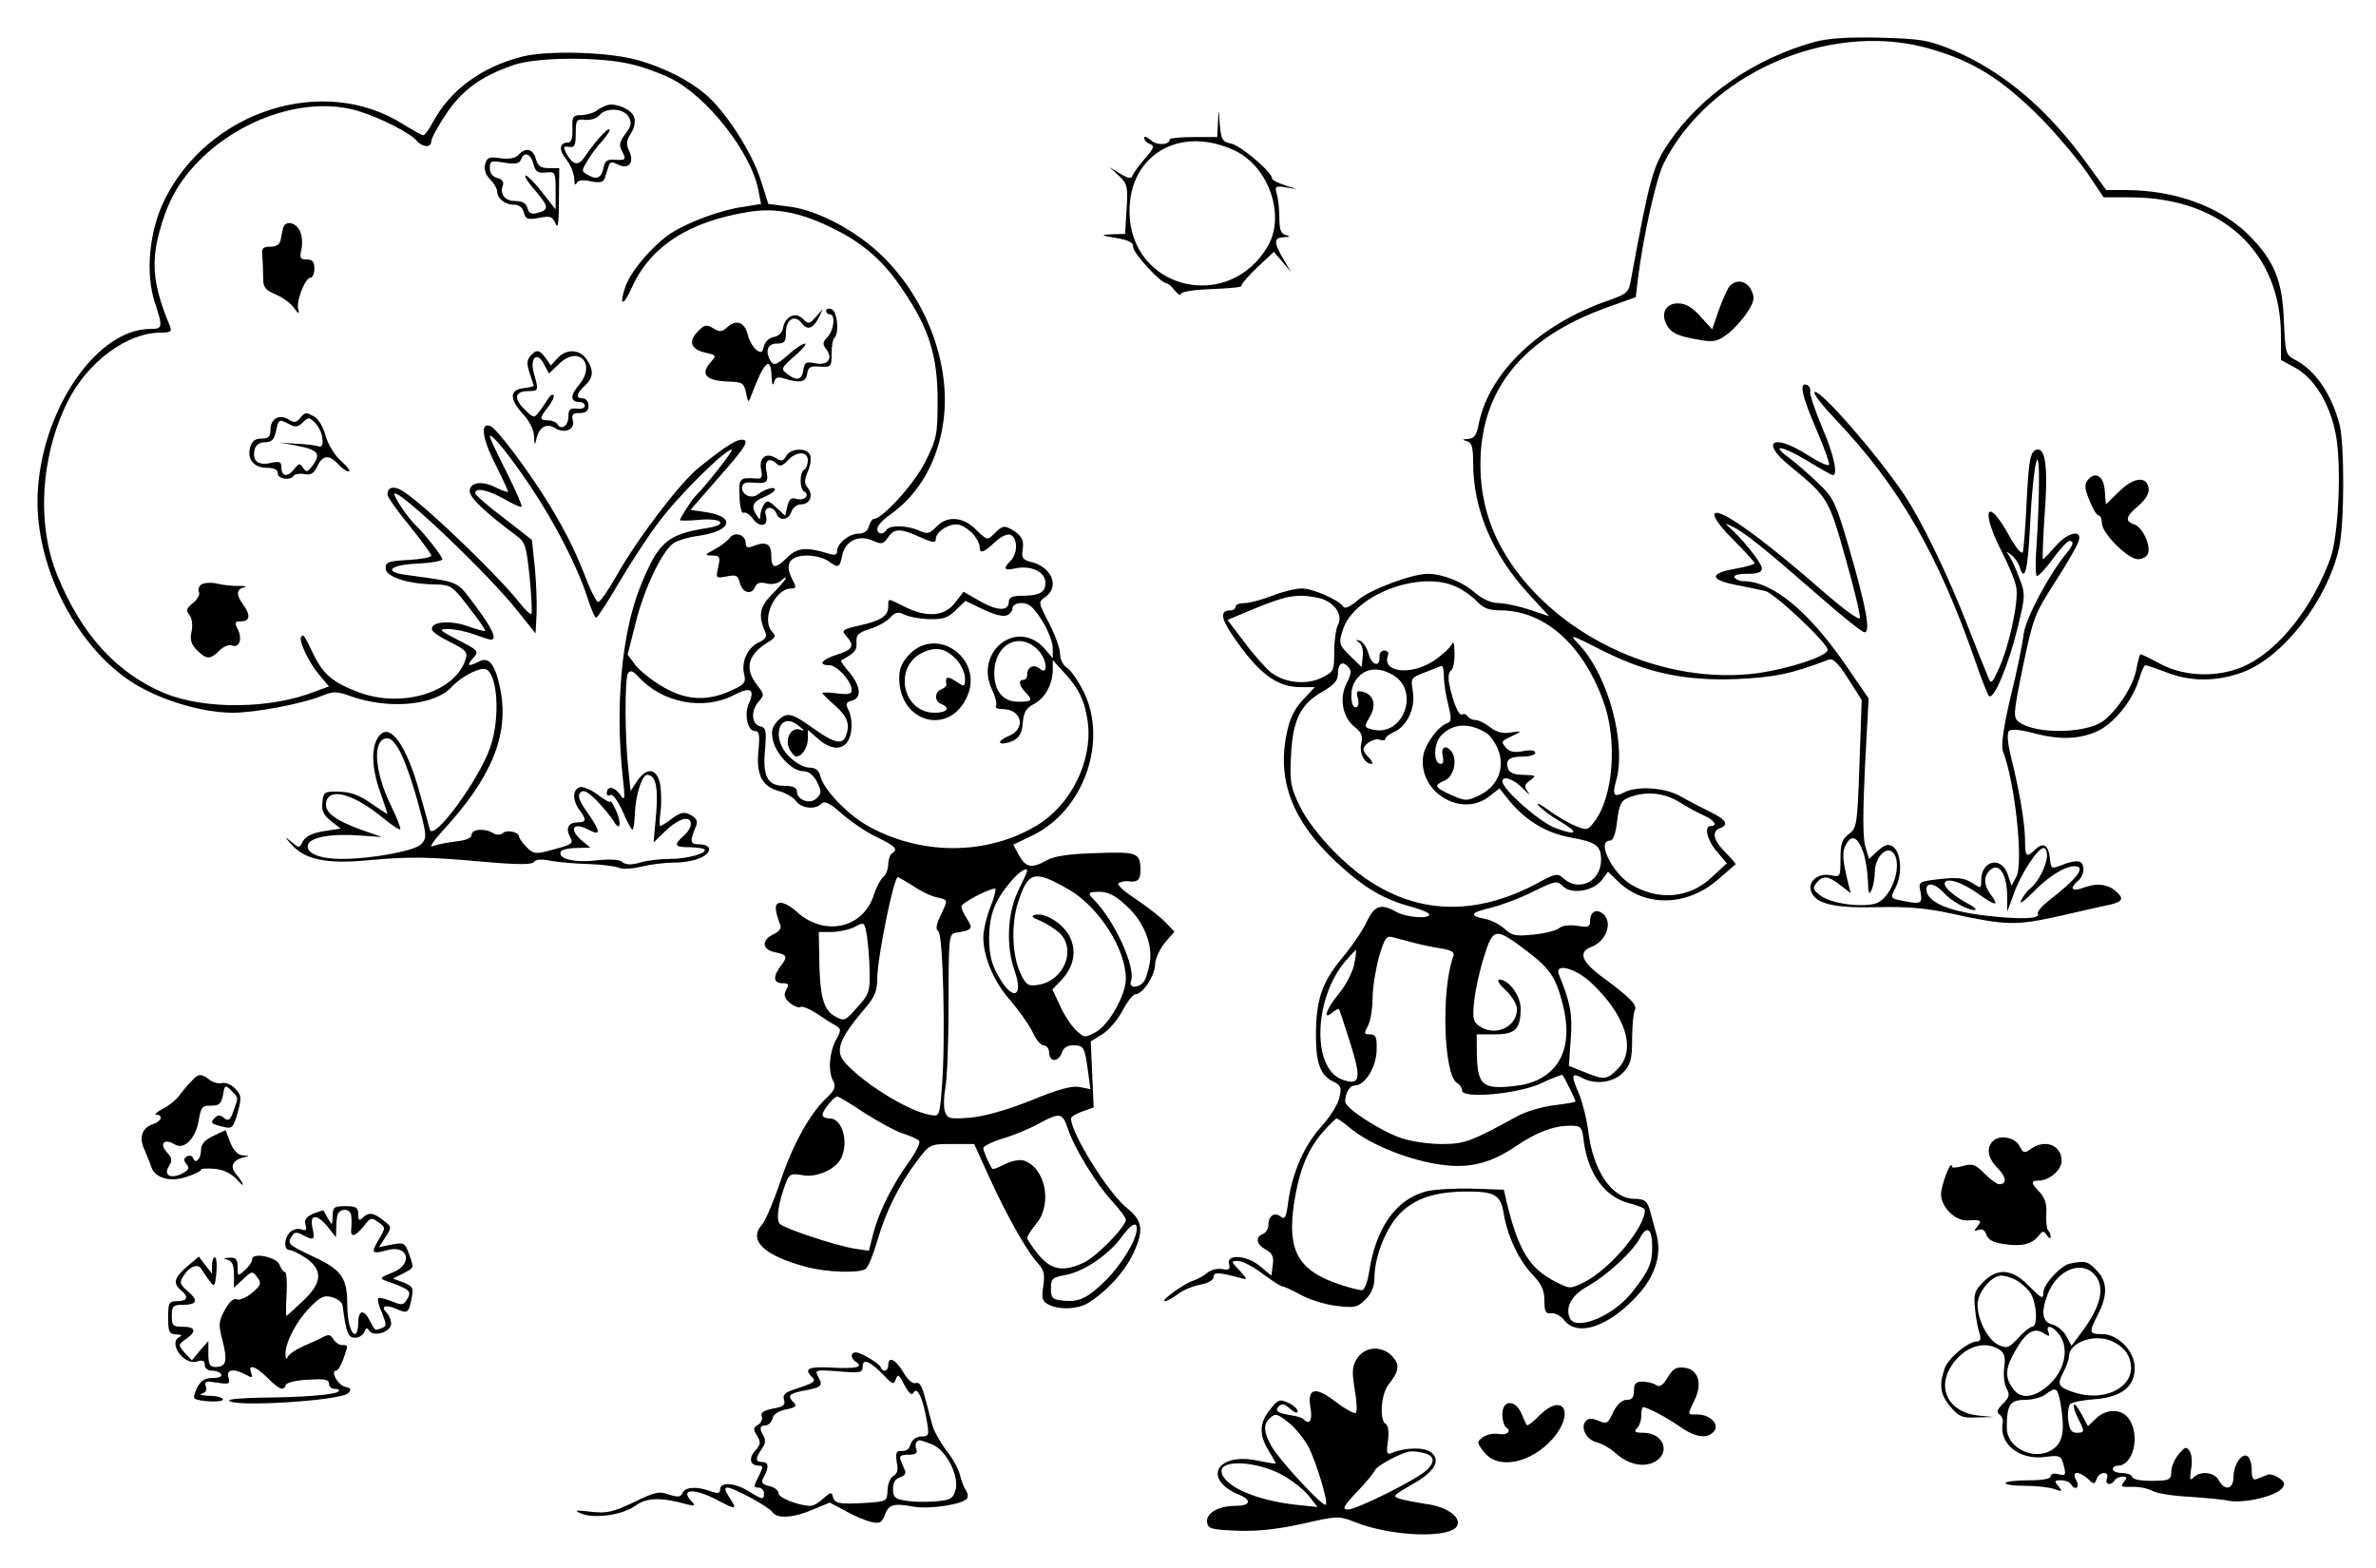 <?xml version="1.0" standalone="no"?>
<!DOCTYPE svg PUBLIC "-//W3C//DTD SVG 20010904//EN"
 "http://www.w3.org/TR/2001/REC-SVG-20010904/DTD/svg10.dtd">
<svg version="1.0" xmlns="http://www.w3.org/2000/svg"
 width="650pt" height="429pt" viewBox="0 0 650 429"
 preserveAspectRatio="xMidYMid meet">
<g transform="translate(0,429) scale(0.1,-0.1)"
fill="#000000" stroke="none">
<path d="M4963 4175 c-163 -45 -310 -147 -396 -273 -45 -66 -53 -94 -105 -376
-6 -36 -11 -40 -59 -57 -191 -65 -331 -199 -358 -341 -6 -29 -12 -38 -29 -39
-17 -1 -17 -2 -3 -6 13 -4 17 -15 17 -58 0 -128 52 -250 150 -358 l58 -63 -51
17 c-29 10 -67 18 -86 19 -22 0 -44 10 -67 29 -32 29 -88 51 -128 51 -43 0
-158 -43 -190 -71 -21 -18 -37 -26 -41 -19 -11 18 -83 50 -114 50 -17 0 -53
-9 -81 -20 -28 -11 -62 -20 -75 -20 -14 0 -25 -4 -25 -10 0 -5 -6 -10 -14 -10
-28 0 -27 -20 5 -67 70 -104 121 -143 187 -143 l39 0 -33 -35 c-23 -25 -36
-51 -44 -92 -27 -128 16 -240 135 -351 76 -71 130 -103 210 -124 25 -7 45 -16
45 -20 0 -13 -63 -8 -90 7 -42 24 -60 18 -81 -27 -11 -24 -42 -69 -69 -101
-54 -66 -70 -113 -70 -211 0 -76 13 -109 47 -125 21 -10 24 -16 17 -44 -3 -17
-26 -54 -50 -80 -47 -52 -79 -127 -90 -206 -5 -41 -9 -49 -20 -40 -17 14 -34
3 -34 -22 0 -11 -7 -22 -15 -25 -22 -9 -18 -29 8 -43 18 -10 22 -19 19 -42
l-4 -29 -30 25 c-36 31 -93 35 -86 7 4 -15 1 -18 -19 -14 -13 2 -31 -2 -41
-11 -9 -8 -26 -17 -38 -21 -25 -8 -92 -56 -77 -56 6 0 21 9 35 19 13 11 41 22
61 26 22 4 37 13 37 21 0 14 12 14 75 -3 18 -5 18 -3 -4 21 -24 25 -24 26 -4
26 12 0 42 -16 67 -35 26 -19 50 -35 55 -35 5 0 28 -11 52 -24 24 -13 68 -26
97 -29 48 -6 56 -4 78 18 16 16 24 35 24 58 0 59 32 139 71 178 41 41 97 59
184 59 75 0 91 -10 99 -62 10 -60 42 -128 79 -166 24 -25 32 -42 32 -70 0 -30
3 -37 19 -35 11 1 27 -8 36 -20 37 -45 120 -17 198 67 51 55 69 114 53 171 -6
22 -13 48 -16 58 -7 30 -15 37 -44 37 -61 0 -113 77 -126 185 -4 33 -16 80
-26 104 -22 50 -20 57 9 42 37 -20 86 -13 113 15 20 22 24 36 24 92 0 37 4 72
7 78 9 13 -14 36 -86 89 -59 43 -70 70 -33 84 42 16 60 68 32 91 -18 15 -35 5
-35 -20 0 -16 -5 -18 -35 -13 -21 3 -41 1 -49 -6 -8 -7 -40 -15 -71 -18 -48
-5 -59 -3 -78 15 -13 12 -37 25 -55 28 -45 9 -40 17 19 31 27 7 79 26 114 44
61 30 65 30 81 14 23 -23 83 -13 106 17 l17 23 29 -28 c72 -69 186 -67 270 5
26 22 48 42 50 43 2 1 -11 16 -28 33 -33 33 -38 57 -15 66 26 9 17 24 -27 45
-24 12 -61 31 -82 43 -43 24 -118 28 -153 10 -27 -15 -33 -7 -22 31 29 101
-21 287 -99 371 -31 33 -31 33 68 -17 119 -59 221 -80 359 -75 107 5 151 14
253 53 12 5 26 -8 54 -52 l37 -58 -6 -175 c-6 -167 -7 -175 -29 -192 -19 -14
-23 -26 -23 -68 0 -49 -1 -50 -25 -45 -34 8 -64 -15 -56 -42 12 -36 61 -48
182 -45 82 2 136 -3 200 -17 156 -34 178 -34 304 -6 63 15 123 28 133 30 34 8
38 17 16 36 -24 21 -54 24 -93 9 -29 -10 -35 0 -11 20 18 15 20 47 3 53 -7 2
-27 -1 -45 -9 -32 -12 -32 -12 -35 18 -4 37 -19 45 -41 23 -23 -22 -27 -19
-27 23 0 46 -14 132 -37 225 -11 43 -13 71 -7 77 6 6 29 4 64 -5 74 -20 127
-18 177 4 47 22 97 84 115 143 6 21 14 38 17 38 3 0 30 -9 59 -20 67 -26 137
-25 208 1 111 42 231 197 263 340 15 65 15 286 1 339 -23 84 -66 147 -122 176
-25 13 -26 18 -30 106 -4 111 -26 164 -96 235 -79 78 -201 123 -339 123 l-51
0 -48 66 c-111 156 -237 262 -379 320 -62 25 -84 28 -195 31 -86 2 -141 -2
-177 -12z m300 -14 c130 -34 213 -85 327 -201 41 -43 95 -107 120 -143 l45
-67 75 0 c249 -1 410 -150 410 -379 l0 -66 37 -20 c55 -29 99 -103 114 -189
15 -88 6 -275 -16 -334 -48 -133 -139 -248 -230 -292 -71 -34 -164 -33 -232 2
-29 16 -55 28 -57 28 -2 0 -7 -17 -11 -38 -7 -45 -49 -111 -89 -143 -45 -36
-185 -39 -232 -5 -17 13 -17 19 10 152 28 133 31 143 89 233 33 51 62 102 64
112 9 32 -32 22 -64 -16 -17 -19 -32 -35 -34 -35 -2 0 0 52 4 116 10 124 4
184 -17 184 -21 0 -26 -22 -32 -148 -3 -64 -8 -124 -10 -132 -3 -8 -18 9 -38
45 -60 109 -79 72 -21 -42 19 -37 38 -82 41 -100 7 -37 -19 -160 -48 -223 -18
-39 -21 -43 -28 -25 -5 11 -30 74 -56 140 -54 140 -129 294 -175 362 -77 114
-233 292 -245 280 -4 -4 22 -37 57 -74 174 -183 281 -368 385 -668 15 -44 31
-84 35 -89 13 -14 55 88 79 188 21 86 21 91 4 135 -9 25 -22 53 -28 61 -9 13
-9 13 6 2 10 -8 20 -22 23 -33 14 -45 23 -10 29 122 8 158 25 233 24 109 0
-41 -3 -115 -6 -163 -4 -49 -4 -91 0 -93 3 -2 23 18 43 46 20 27 41 50 46 50
13 0 11 -11 -4 -29 -50 -60 -115 -181 -121 -226 -3 -27 -19 -106 -36 -173 -19
-82 -26 -131 -21 -146 34 -87 57 -309 37 -345 l-13 -24 -11 32 c-17 49 -72 37
-72 -17 0 -24 0 -24 -26 -7 -21 13 -38 15 -86 10 -60 -7 -60 -7 -54 -36 6 -32
1 -34 -52 -23 -31 6 -31 7 -16 36 19 37 15 97 -8 112 -13 8 -22 5 -41 -12
l-24 -22 -10 34 c-7 23 -7 92 -1 219 l10 186 -61 89 c-103 150 -202 232 -283
232 -9 0 -20 5 -23 10 -4 6 10 10 34 10 30 0 41 4 41 15 0 14 -54 82 -90 113
-12 11 -11 11 10 1 33 -16 89 -61 232 -186 65 -57 122 -103 129 -103 17 0 4
70 -42 229 -38 129 -42 138 -87 181 -26 25 -61 55 -77 67 -54 39 -20 34 48 -7
36 -22 68 -40 71 -40 15 0 3 56 -29 130 -19 46 -34 89 -33 98 2 8 -3 17 -9 19
-22 8 -14 -29 26 -122 21 -49 37 -93 35 -97 -3 -4 -29 8 -59 27 -95 61 -132
37 -47 -31 103 -85 105 -88 151 -252 24 -84 41 -157 39 -163 -2 -7 -44 24 -94
67 -108 95 -205 172 -257 203 -64 39 -62 11 3 -54 33 -33 60 -63 60 -66 0 -3
-23 -10 -52 -15 -71 -12 -72 -30 -1 -44 32 -6 69 -14 82 -17 26 -6 171 -143
171 -161 0 -17 -106 -52 -193 -64 -252 -33 -534 93 -675 303 -55 82 -82 170
-82 268 0 204 115 347 347 430 l78 28 7 59 c15 114 49 267 70 308 122 242 443
385 711 317z m-1278 -1477 c18 -8 43 -26 56 -40 17 -18 33 -24 64 -24 118 0
223 -91 280 -245 41 -108 29 -266 -24 -334 -17 -23 -21 -23 -50 -11 -18 7 -51
26 -74 43 -23 17 -36 23 -28 13 8 -9 34 -29 58 -43 55 -32 48 -41 -13 -18 -43
16 -144 106 -144 127 0 17 31 7 56 -19 15 -16 22 -20 14 -10 -11 15 -10 20 6
32 18 13 16 14 -17 15 -24 0 -39 5 -43 16 -9 24 2 34 40 34 19 0 34 5 34 10 0
7 -13 9 -33 5 -24 -5 -37 -2 -47 9 -14 18 -15 17 20 34 25 12 24 12 -7 8 -22
-4 -39 1 -56 14 -14 11 -32 20 -40 20 -9 0 -19 5 -22 10 -4 6 -10 8 -15 5 -9
-5 -25 33 -35 82 -4 18 -2 34 4 38 6 3 11 25 10 48 0 25 -3 35 -7 25 -4 -9
-25 -29 -47 -44 -62 -43 -146 -35 -128 13 3 7 -1 13 -10 13 -8 0 -14 -7 -13
-16 2 -31 -21 -25 -30 7 -5 18 -16 34 -24 36 -12 4 -12 3 -2 -5 8 -5 12 -22
10 -38 l-3 -29 -32 31 c-30 30 -31 33 -20 69 29 97 212 167 312 119z m-362
-35 c34 -15 50 -45 37 -69 -5 -10 -10 -43 -10 -73 0 -53 -1 -55 -36 -72 -42
-20 -101 -13 -138 16 -13 11 -46 47 -71 81 l-47 62 29 12 c106 45 133 53 170
54 23 0 53 -5 66 -11z m61 -228 c-21 -42 -11 -94 22 -120 19 -15 23 -25 18
-45 -6 -26 9 -56 28 -56 5 0 2 7 -6 16 -9 8 -16 19 -16 23 0 15 30 33 45 27 8
-3 15 -2 15 3 0 4 11 13 25 19 35 16 58 66 50 111 -6 35 -5 37 32 51 21 8 41
16 46 18 4 2 7 -10 7 -28 0 -17 5 -52 12 -78 9 -37 9 -47 -2 -50 -25 -9 -59
-54 -66 -87 -18 -99 102 -175 180 -114 l28 22 28 -35 c44 -53 100 -87 165 -99
72 -13 85 -22 85 -62 0 -58 -60 -88 -102 -51 -17 16 -22 15 -75 -14 -201 -106
-387 -78 -548 83 -44 44 -81 92 -99 129 -26 54 -28 67 -24 141 5 97 26 139 88
174 28 16 40 29 40 45 0 30 11 39 27 23 11 -11 11 -19 -3 -46z m127 22 c75
-44 27 -170 -56 -149 -24 6 -24 7 -7 36 19 33 9 62 -23 68 -13 3 -15 -1 -11
-16 4 -11 3 -23 -2 -26 -17 -10 -21 47 -5 70 23 36 61 42 104 17z m256 -159
c12 -8 27 -31 34 -52 15 -50 -7 -96 -56 -119 -32 -15 -37 -15 -75 2 -46 21
-49 26 -17 40 25 11 35 58 17 80 -16 19 -29 10 -23 -15 3 -11 1 -20 -5 -20
-21 0 -21 54 0 77 32 34 77 37 125 7z m528 -189 c22 -14 52 -30 68 -37 27 -12
37 -28 17 -28 -19 0 -10 -39 17 -70 l27 -32 -41 -38 c-61 -58 -146 -65 -221
-20 -52 32 -95 120 -58 120 9 0 16 18 20 54 6 47 11 56 34 65 47 17 95 12 137
-14z m502 -136 c7 -19 12 -54 13 -79 1 -35 3 -40 10 -25 5 11 9 34 9 51 1 38
31 70 49 52 29 -29 -1 -122 -44 -139 -37 -13 -124 -2 -154 21 -20 15 -22 20
-11 34 18 22 33 20 66 -6 l28 -22 -7 28 c-16 65 -17 85 -6 105 15 29 32 22 47
-20z m503 -9 c0 -26 -23 -72 -45 -90 -9 -7 -21 -23 -26 -34 -6 -12 8 -2 31 21
42 44 88 73 115 73 33 0 9 -33 -69 -93 -20 -16 -34 -32 -31 -37 8 -13 -41 -16
-125 -7 -115 11 -180 38 -180 74 0 20 24 16 46 -8 21 -24 66 -49 86 -49 7 1 0
8 -17 17 -36 19 -65 43 -65 55 0 19 46 6 91 -27 50 -35 60 -36 34 -1 -19 26
-19 50 1 67 23 19 44 -13 45 -70 l0 -46 19 52 c19 53 65 123 81 123 5 0 9 -9
9 -20z m-1423 -262 c63 -48 79 -71 98 -145 31 -119 -9 -200 -110 -221 -28 -5
-64 -8 -81 -5 -35 5 -44 27 -44 104 l0 39 50 0 c56 0 70 15 70 71 0 35 -33 79
-58 79 -8 0 -2 -12 17 -29 17 -16 31 -39 31 -52 0 -50 -62 -77 -105 -45 -15
11 -17 22 -12 67 3 30 15 85 27 122 25 80 31 80 117 15z m-307 22 c19 -5 52
-12 73 -15 28 -5 37 -10 33 -21 -34 -90 -27 -325 10 -347 8 -4 14 -14 14 -21
0 -23 156 -9 218 21 29 14 55 23 56 22 6 -6 36 -68 36 -72 0 -3 -26 -7 -59
-11 -32 -4 -78 -17 -102 -31 -126 -69 -143 -75 -206 -75 -34 0 -83 7 -109 16
-57 19 -154 82 -154 100 0 23 12 44 26 44 28 0 59 50 60 96 1 37 -2 44 -18 44
-17 0 -17 3 -6 23 7 12 13 47 13 77 0 30 9 81 18 114 16 52 20 57 40 51 12 -3
38 -10 57 -15z m-165 -57 c-4 -21 -22 -57 -41 -80 -36 -43 -47 -77 -19 -53 9
7 17 11 18 9 2 -2 15 -44 31 -93 31 -98 27 -117 -21 -100 -85 29 -80 223 9
326 13 15 25 28 27 28 2 0 0 -17 -4 -37z m646 -50 c97 -90 127 -186 74 -238
-29 -30 -37 -30 -91 -8 l-42 17 5 72 c5 67 0 99 -32 177 -14 33 42 20 86 -20z
m-653 -403 c69 -54 201 -100 290 -100 56 0 105 17 159 54 56 38 103 56 148 56
31 0 33 -2 38 -45 13 -89 58 -150 124 -167 24 -6 43 -14 43 -18 0 -49 -95
-162 -166 -198 -39 -19 -39 -19 -80 2 -70 36 -100 85 -132 216 l-8 35 -87 3
c-48 1 -105 -2 -127 -8 -82 -22 -137 -101 -155 -223 -4 -26 -13 -47 -19 -47
-7 0 -35 7 -62 16 -113 38 -143 92 -124 221 14 91 37 148 80 197 18 20 34 36
37 36 2 0 21 -13 41 -30z m822 -321 c0 -47 -10 -68 -58 -128 -52 -64 -154
-104 -168 -66 -12 30 6 61 48 85 54 30 125 96 144 132 19 37 34 27 34 -23z"/>
<path d="M4731 3506 c-6 -7 -19 -37 -29 -65 l-18 -52 -32 35 c-23 26 -41 36
-62 36 -33 0 -47 -27 -31 -58 13 -24 32 -32 91 -42 39 -7 49 -4 77 17 18 14
42 41 54 60 18 28 20 39 10 59 -12 26 -42 32 -60 10z"/>
<path d="M5711 2976 c-9 -11 -8 -23 5 -55 9 -23 20 -41 25 -41 5 0 9 -10 9
-21 0 -28 71 -99 99 -99 12 0 24 7 27 15 9 22 -15 73 -37 80 -27 9 -24 22 12
52 19 17 29 33 27 47 -5 34 -40 31 -80 -8 l-37 -36 -3 38 c-3 40 -26 54 -47
28z"/>
<path d="M1428 4135 c-110 -28 -196 -91 -243 -178 -11 -21 -23 -37 -27 -37 -4
0 -29 14 -55 30 -217 138 -532 38 -653 -207 -42 -85 -53 -201 -26 -282 22 -67
21 -71 -13 -71 -142 0 -290 -209 -307 -434 -16 -199 98 -432 261 -535 75 -47
188 -81 272 -81 61 0 188 24 243 46 32 13 41 13 80 -1 105 -37 230 -25 276 26
22 24 66 49 88 49 36 0 47 -130 17 -215 -31 -89 -154 -257 -165 -225 -2 8 -14
52 -27 98 -37 135 -83 198 -113 157 -21 -28 -20 -85 4 -152 11 -32 20 -58 20
-60 0 -1 -20 12 -45 29 -32 23 -56 31 -87 32 -41 1 -43 -1 -46 -29 -3 -22 3
-35 23 -51 l27 -21 -46 -7 c-31 -5 -49 -14 -57 -27 -10 -20 -11 -20 -32 -2
-20 16 -20 15 1 -8 36 -41 96 -53 205 -43 120 11 165 10 322 -4 92 -8 131 -8
136 0 4 7 21 8 45 3 22 -4 68 -8 104 -9 36 -1 73 -6 83 -10 9 -5 37 -3 62 3
24 6 64 11 89 11 52 0 96 17 96 37 0 7 -11 13 -26 13 -27 0 -28 7 -9 52 4 11
0 20 -15 28 -19 10 -27 8 -51 -9 -15 -12 -30 -21 -33 -21 -2 0 -2 18 1 39 3
22 2 56 -1 75 -9 45 -37 48 -63 9 l-18 -27 -6 59 c-10 88 -10 248 -1 263 7 9
13 7 28 -9 65 -72 178 -94 261 -51 46 24 59 17 42 -22 -14 -30 -4 -76 16 -76
12 0 14 -10 10 -52 -7 -67 9 -99 55 -112 19 -5 41 -18 48 -28 15 -20 52 -24
69 -7 9 9 23 2 57 -28 25 -22 68 -51 96 -64 50 -24 58 -33 40 -44 -5 -3 -10
-17 -10 -29 0 -13 -6 -29 -13 -35 -8 -6 -20 -29 -27 -51 -30 -91 -136 -113
-211 -44 -14 13 -33 24 -43 24 -18 0 -18 -17 -1 -62 3 -7 -4 -17 -17 -23 -35
-16 -35 -42 1 -50 35 -7 37 -12 16 -39 -21 -28 -19 -46 5 -46 17 0 19 -3 11
-18 -8 -14 -5 -23 10 -36 11 -9 24 -14 29 -11 5 3 24 -5 43 -17 19 -13 42 -28
52 -33 17 -10 17 -13 1 -42 -18 -36 -21 -85 -6 -112 7 -14 3 -24 -16 -42 -47
-43 -95 -129 -129 -231 -18 -54 -41 -108 -50 -118 -39 -43 4 -85 120 -116 55
-15 143 -18 163 -6 7 5 21 39 32 77 23 80 59 152 108 218 36 47 36 47 97 47
l60 0 40 -88 c47 -104 106 -209 135 -239 16 -18 19 -30 14 -62 -5 -33 -3 -41
14 -50 30 -16 84 -13 112 6 49 32 92 79 116 125 34 68 32 97 -12 132 -51 40
-154 205 -154 246 0 5 14 13 31 19 l31 11 -4 90 -4 91 31 19 c18 11 43 40 56
65 13 25 29 45 36 45 19 0 53 51 53 81 0 15 12 41 26 59 l27 31 -24 25 c-13
14 -50 43 -83 65 -39 26 -53 41 -44 44 8 3 19 5 24 4 25 -4 34 3 34 29 0 49
-8 52 -120 48 -74 -2 -114 -8 -135 -19 -42 -24 -58 -21 -77 12 l-16 30 54 26
c139 68 206 257 138 394 -15 29 -35 58 -45 64 -11 7 -19 23 -19 38 0 15 -14
53 -30 84 -30 57 -30 58 -10 72 40 28 17 83 -41 96 -22 6 -25 11 -21 36 3 21
-2 32 -19 45 -30 20 -35 20 -59 -4 -19 -19 -19 -19 -49 10 -36 37 -81 40 -110
8 -18 -18 -24 -20 -46 -10 -32 15 -82 16 -90 2 -9 -14 -25 -12 -25 3 0 8 15
25 34 38 81 57 132 147 147 257 20 146 -39 316 -151 435 -71 77 -188 142 -273
152 l-55 7 -22 69 c-25 76 -97 187 -151 232 -44 37 -110 71 -179 91 -78 24
-251 29 -322 11z m296 -20 c32 -7 82 -25 110 -39 100 -49 222 -204 241 -308
l7 -36 -49 -8 c-59 -8 -146 -40 -194 -70 -49 -30 -116 -108 -129 -151 -17 -51
-5 -52 18 -1 50 113 156 182 319 208 77 13 148 -2 240 -49 79 -40 134 -89 186
-169 69 -102 92 -177 92 -297 0 -93 -2 -105 -33 -167 -29 -60 -118 -158 -142
-158 -4 0 -10 -9 -13 -20 -3 -13 -14 -20 -28 -20 -26 0 -59 -27 -59 -48 0 -10
-6 -12 -22 -7 -62 19 -86 17 -113 -9 -34 -34 -45 -33 -45 4 0 33 -14 40 -52
25 -13 -5 -18 -2 -18 9 0 23 -30 33 -44 14 -6 -8 -24 -22 -41 -31 -28 -15 -28
-16 -7 -17 21 0 23 -3 17 -31 -7 -31 -7 -32 23 -26 26 5 31 3 36 -18 7 -28 33
-34 42 -10 4 10 14 13 30 9 14 -4 31 -1 39 6 28 24 15 2 -21 -34 -36 -36 -41
-59 -20 -107 5 -11 -1 -19 -19 -27 -30 -14 -48 -53 -39 -88 5 -21 1 -27 -37
-44 -67 -30 -125 -26 -189 13 -29 17 -62 44 -73 59 l-20 27 22 87 c24 97 74
199 105 219 12 7 42 16 67 19 92 13 103 53 19 65 l-41 6 81 93 c62 70 78 93
66 98 -16 6 -48 -14 -125 -76 -51 -41 -169 -196 -226 -298 -22 -39 -44 -70
-49 -69 -5 2 -17 25 -28 52 -31 81 -56 133 -105 214 -55 90 -143 208 -161 215
-28 12 -24 -30 11 -100 21 -41 37 -77 37 -79 0 -3 -14 2 -31 10 -39 21 -74 16
-74 -9 0 -18 45 -60 127 -121 25 -18 28 -28 37 -115 5 -52 7 -97 5 -100 -3 -2
-17 11 -32 30 -52 67 -237 247 -309 299 -30 23 -53 22 -53 -2 0 -7 27 -45 60
-85 33 -41 60 -78 60 -82 0 -5 -28 -10 -62 -12 -55 -3 -63 -5 -63 -23 0 -23
60 -43 135 -44 44 -1 48 -4 93 -63 26 -33 46 -62 44 -64 -1 -2 -23 4 -48 13
-48 17 -103 12 -97 -10 2 -7 25 -22 52 -35 40 -20 46 -26 40 -45 -27 -90 -172
-135 -290 -92 -72 27 -98 48 -125 102 -30 61 -28 57 -35 51 -8 -9 20 -70 49
-104 l27 -32 -38 -14 c-122 -48 -300 -50 -411 -5 -130 54 -227 159 -293 320
-59 142 -47 330 28 480 55 108 162 187 254 187 27 0 31 3 25 18 -44 104 -52
168 -31 250 21 81 48 134 99 190 118 128 307 191 448 148 59 -18 141 -60 158
-80 17 -20 41 -21 41 -2 0 7 18 41 41 75 44 65 94 102 184 133 62 22 234 23
319 3z m-270 -1160 c65 -97 127 -219 152 -297 10 -32 21 -58 25 -58 3 0 31 42
60 92 30 51 79 127 110 168 53 72 182 200 201 200 7 0 -74 -103 -102 -130 -7
-7 -40 -58 -40 -63 0 -2 25 -2 55 1 63 5 78 -14 18 -23 -109 -17 -133 -39
-183 -164 -49 -125 -67 -321 -47 -511 8 -71 7 -74 -8 -52 -16 21 -35 22 -35 1
0 -6 5 -7 10 -4 6 4 20 -16 33 -44 12 -28 24 -51 27 -51 3 0 6 21 7 47 2 49
20 103 33 103 24 0 31 -33 25 -107 l-7 -78 34 33 c36 34 68 42 68 17 0 -8 -9
-23 -20 -32 -28 -25 -25 -31 16 -31 19 0 38 -3 41 -6 10 -10 -47 -26 -95 -26
-26 0 -63 -4 -81 -10 -24 -7 -39 -6 -48 1 -8 8 -34 9 -73 5 -60 -7 -107 5 -95
25 4 5 23 9 43 9 l37 1 -22 18 c-39 33 -25 54 19 30 32 -17 31 -4 -3 45 -25
35 -30 49 -21 58 8 8 19 3 45 -23 18 -19 38 -43 45 -54 17 -32 24 -11 8 26 -9
19 -15 30 -16 26 0 -4 -16 4 -35 19 -19 14 -42 24 -50 20 -19 -7 -19 -36 0
-62 20 -26 19 -34 -4 -34 -26 0 -34 -15 -22 -39 11 -20 9 -21 -67 -41 -27 -7
-36 -4 -52 13 -11 11 -20 24 -20 28 0 12 -32 20 -44 10 -7 -6 -17 -6 -26 -1
-23 15 -60 12 -60 -4 0 -9 -15 -15 -42 -18 -24 -3 -52 -8 -63 -13 -12 -5 -2
11 25 41 135 146 183 263 159 387 -14 69 -31 92 -59 77 -29 -15 -35 -12 -16 9
17 19 16 21 -41 50 -52 27 -55 30 -28 30 17 0 48 -6 70 -14 22 -8 43 -15 48
-15 18 0 3 32 -42 92 -54 71 -38 64 -189 85 -65 8 -46 28 31 31 37 2 67 7 67
12 0 8 -48 69 -70 90 -26 24 -69 90 -60 90 25 0 263 -228 338 -324 l47 -59 3
54 c1 30 -1 87 -5 128 l-8 74 -77 60 c-43 32 -78 63 -78 68 0 16 34 9 79 -16
24 -14 46 -24 48 -21 2 2 -16 44 -41 94 -25 49 -46 93 -46 98 1 14 57 -55 114
-141z m1209 -127 c9 -11 17 -26 17 -34 0 -20 10 -17 41 12 17 16 34 24 43 21
20 -8 21 -51 1 -71 -22 -22 -18 -28 13 -21 43 9 82 -10 82 -39 0 -27 -16 -36
-66 -36 -24 0 -34 -5 -34 -15 0 -27 -28 -28 -77 -1 l-47 27 -24 -31 c-29 -37
-77 -40 -137 -10 -48 24 -45 24 -45 1 0 -26 -19 -39 -78 -52 -48 -11 -51 -14
-37 -29 24 -26 18 -38 -25 -51 -42 -13 -54 -29 -21 -29 21 0 61 -44 61 -68 0
-11 -9 -13 -40 -9 -22 3 -40 3 -40 1 0 -3 16 -18 35 -35 34 -30 41 -51 29 -83
-9 -24 -32 -19 -83 17 -65 47 -78 50 -102 26 -16 -16 -20 -28 -15 -52 8 -40
53 -87 83 -87 15 0 28 -10 38 -29 13 -27 13 -31 -1 -45 -18 -18 -54 -5 -54 19
0 10 -11 15 -35 15 -46 0 -59 26 -52 101 4 50 3 58 -14 62 -24 6 -25 44 -3 68
15 17 15 20 -5 45 -36 46 -25 85 35 120 15 10 17 14 7 25 -32 32 6 119 52 119
14 0 14 3 1 28 -20 40 -5 62 43 62 20 0 46 -7 57 -15 27 -20 31 -19 38 15 8
40 45 58 83 41 25 -11 29 -10 42 8 17 26 34 26 89 1 33 -15 42 -16 42 -5 0 21
41 46 65 39 11 -3 28 -15 38 -26z m90 -222 c9 3 17 12 17 20 0 8 10 14 25 14
19 0 33 -11 55 -47 17 -26 30 -60 30 -76 l0 -28 -22 26 c-75 85 -194 -8 -144
-112 9 -19 14 -39 11 -44 -4 -5 4 -9 17 -9 54 0 66 -54 17 -74 -17 -7 -27 -16
-22 -19 5 -3 20 0 34 6 18 9 25 22 27 50 3 29 9 40 31 51 30 16 51 54 51 94
l0 26 30 -33 c42 -45 58 -79 66 -138 13 -105 -46 -225 -139 -281 -137 -83
-318 -83 -464 -1 -56 32 -120 99 -129 136 -4 16 -14 23 -31 23 -14 0 -37 13
-54 30 -52 51 -27 128 26 84 17 -13 17 -15 3 -10 -25 7 -42 -27 -28 -54 6 -11
14 -20 18 -20 16 0 32 25 32 49 l0 24 23 -20 c32 -30 62 -37 81 -18 18 18 21
67 6 95 -7 14 -5 19 10 23 28 7 25 39 -6 77 -15 17 -25 32 -23 33 38 21 44 28
42 50 -1 20 5 26 36 36 21 6 46 20 56 31 14 15 22 17 38 9 11 -6 41 -12 68
-13 40 -1 53 4 74 25 l26 25 48 -23 c26 -13 55 -21 64 -17z m90 -98 c22 -26
24 -67 2 -48 -16 14 -35 6 -35 -16 0 -8 -4 -14 -10 -14 -15 0 -12 -16 5 -34
22 -22 19 -26 -19 -26 -42 0 -66 29 -66 78 0 82 73 117 123 60z m-1744 -284
c12 -25 33 -86 46 -136 23 -85 23 -91 7 -108 -18 -18 -135 -40 -217 -40 -59 0
-97 15 -93 37 4 22 62 33 143 27 l60 -4 -52 18 c-75 27 -105 49 -101 75 6 44
73 27 156 -41 23 -19 44 -33 47 -31 2 3 -9 31 -25 64 -47 96 -52 185 -10 185
11 0 25 -16 39 -46z m1711 -317 c0 -2 -11 -27 -25 -55 -29 -60 -33 -151 -10
-216 27 -75 -5 -87 -44 -16 -19 33 -25 59 -25 105 1 64 15 101 60 154 22 26
44 40 44 28z m116 -52 c81 -48 154 -162 154 -243 0 -44 -46 -125 -81 -145 -31
-17 -32 -17 -55 4 -13 12 -33 42 -44 67 l-21 45 25 26 c34 36 42 80 22 119
-18 35 -67 66 -94 59 -13 -3 -9 -7 13 -16 17 -7 40 -22 53 -33 47 -45 14 -129
-55 -142 -29 -5 -35 -2 -49 26 -25 49 -29 136 -9 199 28 86 44 90 141 34z
m-428 11 c20 -14 49 -28 65 -31 32 -8 31 -5 10 -50 -12 -25 -14 -38 -6 -43 13
-8 20 -297 10 -422 -6 -81 -7 -85 -29 -81 -57 8 -178 81 -234 141 -32 34 -20
67 58 158 21 25 28 43 28 76 0 55 45 276 56 276 3 0 21 -11 42 -24z m212 -56
c-11 -28 -20 -66 -20 -84 0 -54 29 -123 74 -173 23 -27 50 -65 60 -85 9 -21
23 -38 31 -38 8 0 15 -9 15 -20 0 -11 6 -20 14 -20 8 0 18 9 21 20 4 13 15 20
30 20 30 0 32 -4 41 -68 l7 -52 -30 6 c-20 4 -58 -6 -133 -37 -68 -27 -126
-43 -166 -47 -57 -4 -62 -3 -69 17 -4 12 -3 41 1 64 5 23 9 127 9 232 0 182 1
190 20 193 45 7 48 11 31 37 -9 13 -16 29 -16 35 0 9 71 47 92 49 4 1 -1 -22
-12 -49z m369 4 c50 -44 76 -109 66 -161 -4 -21 -11 -44 -17 -50 -15 -18 -41
-16 -34 2 14 37 -44 165 -101 223 -19 19 -17 22 17 22 20 0 43 -11 69 -36z
m-700 -185 c1 -51 -2 -61 -34 -95 -33 -38 -35 -39 -62 -24 -31 18 -41 56 -42
168 l-1 62 38 0 c20 1 48 7 62 15 25 13 25 13 32 -28 3 -23 7 -67 7 -98z m-14
-384 c38 -24 85 -50 104 -56 20 -6 40 -15 45 -20 5 -4 -7 -29 -26 -56 -46 -63
-84 -139 -99 -198 l-12 -47 -41 6 c-48 8 -186 53 -202 67 -12 10 -5 58 16 113
9 24 14 26 44 21 38 -8 89 14 106 44 23 44 5 111 -30 111 -11 0 -20 4 -20 10
0 11 31 50 41 50 3 0 37 -20 74 -45z m556 -42 c17 -53 77 -151 121 -199 21
-23 38 -46 38 -51 0 -19 -79 -100 -114 -117 -57 -27 -90 -21 -125 21 -17 21
-31 42 -31 46 0 5 11 22 25 39 45 54 25 154 -35 173 -10 3 -33 -1 -50 -10 -18
-9 -33 -15 -35 -13 -8 10 -25 48 -25 57 0 5 24 17 53 26 28 8 72 26 97 40 60
32 66 31 81 -12z m189 -275 c-1 -31 -41 -97 -85 -141 -51 -50 -74 -61 -121
-55 -25 3 -29 7 -29 33 0 26 4 30 36 36 49 7 118 53 154 100 29 40 45 49 45
27z"/>
<path d="M1660 4002 c-8 -3 -21 -9 -28 -15 -8 -6 -26 -11 -40 -12 -25 0 -27
-3 -26 -37 1 -25 -3 -38 -12 -38 -24 0 -26 -20 -5 -46 12 -15 21 -38 22 -53 0
-14 3 -20 6 -13 3 9 16 11 39 6 26 -5 35 -3 39 10 3 9 7 23 10 31 3 12 9 13
23 6 30 -16 48 2 34 34 -10 21 -9 30 4 50 9 13 13 33 9 44 -6 21 -51 41 -75
33z m60 -32 c9 -16 7 -26 -9 -46 -15 -20 -18 -31 -11 -44 14 -27 13 -29 -17
-27 -20 2 -28 -3 -31 -18 -6 -31 -18 -38 -41 -25 -21 11 -21 12 -4 40 9 16 28
41 41 55 13 15 22 28 19 31 -5 5 -41 -36 -68 -76 -17 -25 -32 -22 -50 11 -9
17 -7 20 8 17 15 -2 18 4 18 37 0 37 2 40 26 37 15 -1 32 4 39 13 18 22 67 19
80 -5z"/>
<path d="M1418 3866 c-8 -9 -26 -12 -49 -9 -31 5 -37 2 -42 -17 -3 -14 1 -28
14 -41 10 -10 19 -25 19 -32 0 -20 21 -37 46 -37 14 0 24 -8 27 -21 5 -19 11
-21 42 -15 31 6 36 4 45 -16 6 -17 9 1 9 65 l1 87 -29 0 c-22 0 -30 6 -35 25
-7 28 -28 33 -48 11z m42 -27 c5 -19 12 -23 33 -21 26 3 27 1 27 -49 l0 -52
-36 46 c-20 26 -41 47 -46 47 -5 0 6 -19 26 -41 38 -45 39 -53 5 -62 -15 -4
-23 0 -26 14 -4 13 -14 19 -33 19 -29 0 -44 19 -34 44 3 8 -3 16 -15 19 -13 3
-21 13 -21 27 0 20 3 21 40 15 32 -5 41 -3 46 10 9 22 27 14 34 -16z"/>
<path d="M775 3668 c-2 -7 -5 -22 -7 -33 -2 -13 -11 -20 -28 -20 -22 0 -25 -4
-22 -30 1 -16 2 -43 2 -58 0 -22 6 -31 33 -42 19 -8 42 -24 51 -37 12 -17 16
-18 12 -5 -7 22 19 87 33 87 6 0 11 11 11 25 0 19 -5 25 -21 25 -18 0 -20 4
-14 29 3 17 1 39 -5 50 -12 23 -38 28 -45 9z"/>
<path d="M2260 3440 c0 -6 5 -10 10 -10 16 0 12 -42 -6 -62 -14 -14 -14 -20
-4 -33 20 -25 5 -46 -29 -39 -25 5 -30 3 -33 -17 -4 -28 -17 -33 -43 -13 -20
15 -19 16 19 50 22 19 34 34 28 34 -6 0 -28 -14 -47 -32 -30 -26 -38 -29 -46
-17 -17 27 -10 49 16 49 21 0 25 5 25 30 0 37 25 51 44 25 15 -20 31 -14 47
18 l10 22 -19 -22 c-18 -20 -20 -21 -36 -5 -20 20 -49 6 -54 -26 -2 -12 -12
-22 -25 -24 -12 -2 -24 -12 -27 -25 -4 -18 -8 -20 -21 -10 -9 7 -19 25 -23 40
-8 35 -31 44 -55 23 -16 -15 -22 -15 -40 -4 -18 11 -24 10 -42 -9 -27 -27 -19
-49 21 -58 29 -6 30 -8 16 -24 -32 -35 -16 -53 48 -55 37 -1 41 -4 47 -31 5
-26 7 -28 13 -10 37 98 55 115 57 52 1 -19 3 -24 6 -14 4 14 10 17 26 12 45
-14 62 -11 65 12 3 19 9 22 35 20 31 -2 32 0 32 35 0 20 3 40 8 44 13 14 8 72
-8 78 -8 3 -15 1 -15 -4z"/>
<path d="M1450 3315 c-9 -11 -9 -22 -1 -46 6 -18 11 -33 11 -35 0 -1 -12 -4
-27 -6 -39 -4 -40 -29 -4 -69 19 -20 32 -45 32 -64 1 -22 3 -24 6 -8 6 33 28
47 51 32 27 -17 56 -4 49 21 -4 16 0 20 19 20 17 0 24 6 24 20 0 11 -7 20 -15
20 -21 0 -19 13 5 35 24 22 25 43 4 73 -19 27 -55 28 -79 2 l-18 -20 -14 20
c-17 24 -26 25 -43 5z m80 -20 c53 51 102 0 54 -58 -25 -29 -24 -47 2 -47 8 0
14 -5 14 -11 0 -5 -10 -9 -22 -7 -18 2 -23 -2 -23 -21 0 -26 -19 -39 -30 -22
-3 6 -15 11 -26 11 -24 0 -24 6 1 37 11 15 18 29 14 32 -3 3 -9 -1 -14 -9 -5
-8 -15 -24 -24 -35 -15 -20 -15 -20 -42 6 -30 30 -25 49 12 49 27 0 28 2 15
47 -13 43 8 64 27 27 l14 -26 28 27z"/>
<path d="M820 3145 c-9 -11 -16 -12 -30 -3 -25 16 -50 3 -50 -27 0 -20 -5 -25
-25 -25 -18 0 -26 -7 -31 -25 -8 -33 11 -55 47 -55 19 0 29 -5 29 -15 0 -16
35 -21 44 -6 3 4 16 6 29 4 17 -4 26 2 35 21 14 31 33 33 57 6 10 -11 23 -20
29 -20 6 0 -3 13 -20 28 -18 15 -36 45 -43 69 -6 24 -20 47 -31 53 -24 13 -25
13 -40 -5z m62 -55 c2 -18 -1 -24 -12 -21 -8 3 -35 6 -60 7 l-45 3 40 -7 c66
-12 75 -23 49 -57 -13 -17 -16 -18 -25 -5 -8 13 -11 13 -23 -2 -18 -24 -36
-23 -36 2 0 17 -5 19 -31 13 -34 -7 -50 7 -42 38 3 12 14 19 28 19 18 0 25 7
30 30 7 34 8 34 37 19 16 -9 24 -7 36 5 15 15 18 15 34 -1 10 -10 19 -29 20
-43z"/>
<path d="M2151 3043 c-8 -15 -13 -16 -29 -6 -26 16 -46 1 -40 -31 5 -23 2 -27
-16 -25 -43 3 -45 0 -43 -50 1 -27 6 -47 11 -44 5 3 17 -4 26 -17 20 -26 44
-19 35 11 -8 23 20 27 29 4 8 -22 34 -18 41 5 4 11 15 20 26 20 25 0 35 25 19
45 -10 12 -10 21 0 45 7 16 10 36 6 45 -8 21 -53 19 -65 -2z m59 -12 c0 -11
-4 -23 -10 -26 -13 -8 -13 -52 0 -60 17 -10 0 -26 -21 -20 -14 5 -20 0 -25
-20 l-6 -26 -25 23 c-20 19 -25 20 -33 8 -5 -8 -10 -22 -10 -30 0 -13 -1 -13
-10 0 -16 25 -11 37 20 50 17 7 30 16 30 21 0 9 -28 1 -47 -14 -17 -13 -43 -1
-43 18 0 11 8 16 23 15 46 -4 50 -1 44 30 -7 31 8 41 29 20 7 -7 16 -4 29 10
23 26 55 26 55 1z"/>
<path d="M551 2691 c-7 -5 -10 -14 -7 -20 4 -6 -3 -20 -15 -30 -19 -15 -21
-21 -11 -33 7 -9 10 -28 6 -46 -5 -23 -1 -35 15 -51 26 -26 36 -26 61 -1 11
11 26 17 35 14 20 -8 29 19 15 45 -9 18 -8 21 10 21 24 0 26 18 5 46 -19 26
-19 42 3 47 9 2 4 4 -13 4 -16 -1 -43 2 -60 6 -16 4 -36 3 -44 -2z"/>
<path d="M2489 2501 c-21 -22 -29 -39 -29 -66 0 -124 140 -160 187 -48 42 101
-82 190 -158 114z m129 -17 c12 -14 22 -36 22 -50 0 -24 -1 -24 -25 -8 -23 15
-30 13 -26 -9 1 -4 -6 -10 -14 -13 -19 -8 -19 -33 0 -40 26 -11 16 -24 -18
-24 -88 0 -114 125 -34 164 38 18 64 13 95 -20z"/>
<path d="M3332 3955 l-2 -40 -65 0 c-36 0 -65 -3 -65 -6 0 -16 -35 -18 -51 -3
-11 10 -19 12 -19 7 0 -6 7 -14 16 -17 13 -5 11 -12 -14 -40 -16 -19 -32 -40
-34 -47 -3 -9 -12 -7 -34 6 l-29 18 26 -24 c23 -22 25 -29 21 -91 l-4 -68 -36
-1 c-26 -1 -29 -3 -12 -6 57 -9 70 -14 70 -29 0 -17 76 -99 91 -99 4 0 15 -9
23 -20 9 -11 16 -15 16 -10 0 6 28 11 63 13 88 4 106 6 104 12 -1 3 18 25 43
49 l45 42 24 -28 23 -28 -21 36 c-27 46 -27 59 2 60 16 1 18 2 5 6 -14 3 -18
15 -18 46 0 23 -3 53 -7 66 -6 22 -4 23 28 18 33 -6 33 -6 -3 5 -21 7 -38 15
-38 20 0 17 -85 89 -111 95 -25 5 -28 10 -32 52 -3 46 -3 46 -5 6z m48 -78
c92 -45 137 -178 88 -261 -108 -184 -377 -117 -378 95 -1 157 140 238 290 166z"/>
<path d="M523 1331 c-10 -10 -25 -28 -33 -39 -9 -12 -29 -28 -45 -36 -17 -9
-24 -16 -17 -16 19 0 14 -18 -8 -25 -31 -10 -41 -36 -25 -70 7 -17 16 -38 19
-48 10 -30 51 -42 96 -27 22 7 40 16 40 20 0 3 17 4 38 2 24 -2 45 -13 61 -30
23 -27 19 -10 -5 18 -15 18 -7 36 21 43 19 5 19 5 -1 6 -13 1 -25 13 -34 35
l-13 34 -34 -16 c-23 -11 -33 -23 -33 -38 0 -25 -16 -41 -22 -22 -2 6 -10 8
-17 4 -9 -6 -9 -11 -1 -21 9 -10 6 -16 -10 -25 -32 -17 -54 -6 -38 19 10 16 9
23 -6 39 -21 24 -6 38 22 21 26 -16 58 16 66 68 6 34 10 39 34 38 22 0 27 5
32 29 5 28 6 29 23 12 20 -21 20 -15 6 -55 -9 -26 -14 -29 -26 -20 -10 9 -17
9 -25 1 -14 -14 -11 -17 23 -25 24 -6 27 -3 39 38 11 41 11 48 -6 66 -10 11
-26 18 -36 16 -9 -3 -25 1 -35 9 -24 18 -30 17 -50 -5z"/>
<path d="M5452 1168 c-19 -19 -14 -47 13 -74 24 -24 26 -44 4 -44 -6 0 -24 13
-40 29 -25 26 -33 28 -59 21 -17 -5 -30 -6 -30 -2 -2 23 -29 -49 -30 -75 0
-36 40 -75 74 -72 35 2 39 0 26 -16 -11 -13 -10 -14 3 -10 10 4 17 -1 21 -13
5 -14 19 -22 50 -26 47 -7 75 0 93 23 11 14 14 14 23 1 5 -8 10 -10 10 -4 0 6
-3 14 -7 18 -4 4 -6 24 -5 44 2 26 -3 43 -17 59 -26 27 -26 33 -3 33 28 0 62
29 62 54 0 43 -46 61 -85 32 -17 -12 -20 -11 -30 8 -12 24 -54 33 -73 14z"/>
<path d="M910 963 c-1 -26 -1 -27 -12 -8 -6 11 -12 21 -13 23 -1 1 -14 -3 -29
-9 -19 -9 -25 -17 -20 -31 4 -13 1 -16 -10 -12 -9 4 -23 1 -31 -6 -18 -15 -20
-50 -3 -50 6 0 27 -10 45 -22 47 -33 45 -68 -9 -118 -23 -22 -43 -40 -44 -40
-2 0 -2 27 0 60 2 33 0 60 -5 60 -4 0 -10 9 -14 19 -6 21 -75 36 -75 16 0 -7
-9 -20 -20 -30 -20 -18 -20 -17 -20 8 0 22 -5 27 -22 26 -17 -1 -19 -2 -5 -6
12 -3 17 -15 17 -40 l0 -36 25 23 c24 23 26 23 39 5 12 -16 10 -21 -14 -42
-16 -13 -34 -21 -42 -18 -9 4 -21 -7 -33 -29 -17 -31 -18 -40 -6 -85 14 -55
10 -71 -20 -71 -15 0 -19 7 -19 36 l0 35 -23 -26 -22 -27 -20 21 c-18 21 -18
22 3 37 31 21 27 34 -8 34 -27 0 -30 3 -30 30 0 26 4 30 28 30 41 0 46 11 17
36 -23 20 -25 25 -13 43 16 26 40 35 49 19 4 -7 14 -22 22 -32 14 -19 15 -17
19 22 2 23 0 42 -4 42 -5 0 -8 -10 -8 -22 l0 -23 -18 23 -18 24 -32 -27 c-35
-30 -40 -46 -17 -65 22 -18 18 -30 -10 -30 -23 0 -25 -4 -25 -45 0 -40 3 -45
23 -46 12 0 16 -3 10 -6 -36 -14 9 -80 46 -68 15 5 21 2 21 -9 0 -9 8 -16 19
-16 11 0 23 -4 26 -10 4 -6 -6 -10 -23 -10 -20 0 -32 -7 -42 -25 -7 -14 -11
-28 -8 -31 10 -9 78 -12 78 -3 0 5 -17 10 -37 10 -21 1 -30 3 -21 6 11 3 15
10 11 20 -5 14 0 15 31 10 33 -5 36 -4 31 14 -7 22 14 26 47 8 18 -10 20 -9
15 5 -10 25 12 19 45 -14 32 -32 44 -37 50 -19 2 6 29 13 61 14 45 3 57 1 57
-11 0 -8 7 -14 17 -14 9 0 13 -3 9 -7 -9 -9 -95 -16 -213 -17 -50 -1 -89 -4
-86 -8 11 -19 305 0 325 20 10 10 9 14 -9 18 -20 6 -40 44 -23 44 4 0 13 14
19 31 14 40 14 39 -4 39 -7 0 -18 7 -23 16 -7 12 -13 14 -28 6 -10 -6 -36 -17
-56 -26 -20 -9 -39 -22 -41 -29 -3 -7 -6 -5 -6 6 -2 31 29 91 65 128 30 31 40
36 62 30 15 -4 28 -14 29 -22 10 -76 15 -89 34 -89 11 0 22 7 26 16 4 12 8 12
13 3 12 -18 60 -3 60 19 0 10 -5 23 -12 30 -18 18 -4 24 26 11 31 -14 34 -12
42 29 6 28 3 33 -22 43 l-29 11 28 14 c31 17 30 12 16 53 -11 31 -14 32 -47
26 l-35 -7 18 28 c17 27 17 27 -6 45 -28 22 -41 23 -57 7 -9 -9 -12 -7 -12 10
0 18 -6 22 -35 22 -31 0 -35 -3 -35 -27z m51 0 c1 -10 1 -26 0 -35 -3 -25 10
-22 34 7 18 24 22 25 40 11 20 -14 20 -15 2 -46 -23 -38 -20 -42 20 -31 61 18
75 -38 16 -61 -33 -13 -35 -16 -18 -22 70 -25 73 -28 56 -55 -8 -12 -14 -12
-40 -1 -18 7 -34 11 -36 8 -3 -3 1 -21 10 -40 13 -33 13 -37 -2 -42 -18 -7
-16 -8 -32 22 -16 31 -31 28 -31 -8 0 -16 -4 -30 -9 -30 -11 0 -21 36 -21 81
0 73 -16 95 -91 130 -72 34 -74 36 -60 58 6 10 13 11 29 2 31 -16 34 -14 27
19 -9 39 11 40 42 3 l22 -28 1 31 c0 17 3 34 7 37 13 13 33 7 34 -10z"/>
<path d="M5663 833 c-25 -5 -73 -57 -73 -79 0 -20 -4 -18 -43 21 -44 44 -83
46 -121 8 -24 -24 -27 -33 -23 -73 2 -25 8 -55 12 -67 5 -16 3 -23 -6 -23 -24
0 -79 -45 -89 -74 -16 -46 -12 -72 16 -105 23 -27 32 -31 72 -29 l47 1 -42 4
c-81 8 -116 73 -74 137 34 51 89 70 130 44 14 -9 18 -20 14 -48 -3 -21 0 -47
6 -58 10 -18 8 -25 -10 -43 -15 -15 -18 -23 -9 -29 6 -4 10 -13 9 -21 -12 -59
45 -105 117 -95 37 5 42 3 48 -17 9 -33 8 -36 -14 -30 -11 3 -20 0 -20 -6 0
-7 -22 -11 -59 -11 -33 0 -62 -3 -64 -7 -3 -5 20 -8 51 -8 32 0 68 -4 82 -9
22 -8 23 -7 11 8 -12 14 -11 16 7 16 12 0 24 -5 27 -10 12 -20 26 -10 15 10
-14 25 5 27 32 4 16 -16 18 -16 24 0 3 9 12 16 20 16 8 0 11 -6 8 -15 -7 -17
11 -21 21 -5 3 5 13 10 22 10 12 0 13 -3 3 -15 -10 -12 -7 -14 22 -13 18 1 44
-4 56 -11 13 -7 58 -14 100 -16 42 -3 91 -7 109 -11 40 -8 127 12 145 33 10
12 9 18 -7 29 -11 8 -25 12 -32 9 -7 -3 -20 -8 -28 -11 -11 -5 -15 1 -15 24 0
17 -5 34 -12 38 -15 10 -38 -24 -38 -58 0 -33 -24 -38 -40 -8 -12 22 -49 27
-69 8 -10 -11 -11 -6 -7 22 4 19 2 42 -4 50 -9 13 -13 12 -30 -9 -11 -13 -20
-34 -20 -47 0 -20 -5 -24 -32 -25 -49 -2 -73 2 -76 12 -2 5 -15 9 -28 9 -13 0
-24 5 -24 10 0 6 6 10 14 10 42 0 62 83 30 128 -19 28 -61 29 -90 1 l-22 -21
-17 32 c-9 17 -19 30 -21 27 -3 -3 2 -19 10 -36 20 -38 20 -41 -3 -41 -14 0
-20 9 -23 35 -2 20 1 40 6 44 6 5 37 11 69 13 71 6 107 34 107 86 0 45 -46 92
-89 92 -37 0 -37 4 -11 55 27 53 25 90 -5 120 -24 25 -30 26 -72 18z m73 -38
c21 -33 9 -81 -37 -144 l-32 -43 -14 26 c-7 14 -25 29 -38 32 -28 7 -32 33
-14 81 27 73 101 99 135 48z m-223 -6 c12 -6 30 -21 39 -33 19 -23 25 -96 7
-96 -5 0 -23 -14 -38 -31 -25 -27 -31 -29 -53 -19 -30 14 -58 68 -58 111 0 33
38 79 65 79 9 0 26 -5 38 -11z m123 -154 c25 -38 11 -97 -32 -135 -41 -36 -77
-39 -98 -8 -22 30 -20 56 7 102 29 51 51 65 77 49 16 -11 18 -10 14 2 -10 24
14 17 32 -10z m147 -17 c31 -16 46 -39 47 -70 0 -57 -75 -92 -151 -69 -48 15
-53 22 -34 57 8 16 15 35 15 42 0 41 75 66 123 40z m-147 -162 c13 -74 9 -108
-16 -128 -48 -39 -130 -3 -130 56 0 63 9 76 49 76 21 0 46 7 57 15 28 21 32
19 40 -19z"/>
<path d="M3713 574 c-14 -22 -15 -35 -7 -85 6 -33 7 -62 3 -65 -5 -2 -29 11
-54 30 -57 44 -79 39 -70 -15 6 -36 -2 -49 -19 -32 -3 4 -17 8 -29 10 -41 6
-51 13 -39 25 9 9 17 7 32 -7 12 -10 20 -13 20 -6 0 6 -12 17 -26 23 -23 11
-28 9 -49 -18 -30 -36 -31 -69 -5 -112 11 -18 20 -34 20 -36 0 -1 -22 2 -50 8
-113 23 -152 -52 -49 -94 35 -15 29 -30 -11 -30 -46 0 -81 -20 -78 -44 3 -19
11 -21 83 -24 56 -2 110 4 178 19 97 22 100 22 145 4 102 -40 265 -45 279 -8
9 24 -31 51 -85 58 -26 4 -58 10 -71 14 -23 7 -21 9 31 39 63 35 82 67 52 89
-19 14 -69 13 -106 -2 -14 -6 -16 -1 -11 33 3 24 1 42 -6 46 -18 11 -13 81 7
107 30 38 32 55 11 78 -28 30 -74 28 -96 -5z m-183 -180 c17 -15 39 -43 50
-63 22 -45 54 -150 47 -158 -8 -7 -128 123 -149 161 -21 37 -22 58 -6 74 17
17 22 15 58 -14z m368 -80 c27 -8 28 -25 4 -47 -28 -26 -191 -107 -214 -107
-17 0 -14 8 24 48 25 26 47 53 49 59 5 13 78 52 99 52 8 1 25 -2 38 -5z m-389
-60 c25 -14 57 -39 71 -56 l24 -31 -59 6 c-108 12 -196 50 -203 89 -7 36 97
31 167 -8z"/>
<path d="M2330 581 c0 -6 5 -13 10 -16 24 -15 5 -20 -60 -17 -68 4 -82 -2 -59
-25 12 -12 8 -16 -44 -33 -29 -9 -37 -16 -32 -30 4 -14 -2 -19 -31 -24 -25 -5
-34 -11 -30 -21 3 -8 -2 -18 -10 -23 -14 -8 -14 -12 -3 -30 11 -18 10 -24 -5
-41 -19 -21 -14 -41 10 -41 13 0 12 -4 -1 -30 -14 -27 -14 -30 0 -30 8 0 15
-7 15 -15 0 -19 -3 -19 -42 5 -39 24 -78 26 -78 5 0 -11 -5 -12 -26 -5 -37 14
-71 12 -77 -5 -5 -11 -12 -12 -37 -4 -26 10 -39 7 -96 -21 -57 -27 -73 -31
-118 -26 -42 5 -47 4 -26 -5 36 -15 114 -4 149 22 30 22 71 23 141 3 21 -5 23
-4 13 7 -35 36 5 39 71 4 51 -27 54 -26 30 10 -11 18 -13 25 -4 25 17 0 114
-53 123 -67 12 -19 59 -16 111 7 l46 19 43 -23 c23 -13 54 -26 70 -30 23 -5
29 -3 37 18 11 30 24 34 78 24 45 -8 137 6 148 23 3 6 1 15 -4 22 -5 7 -12 26
-16 42 -4 17 -21 47 -38 68 -16 21 -34 53 -38 70 -5 18 -14 52 -20 75 -8 30
-15 42 -25 38 -8 -3 -22 9 -34 30 -21 35 -41 45 -41 19 0 -8 -4 -15 -10 -15
-5 0 -10 4 -10 8 0 9 -54 42 -69 42 -6 0 -11 -4 -11 -9z m90 -56 c22 -23 25
-24 31 -8 5 15 9 12 23 -16 14 -25 20 -30 26 -20 10 16 26 -20 36 -82 6 -35 5
-39 -15 -39 -12 0 -25 -8 -29 -19 -7 -19 -10 -21 -33 -21 -7 0 -9 -11 -6 -30
5 -21 2 -32 -9 -38 -8 -5 -16 -22 -16 -39 -1 -31 -2 -31 -62 -35 -71 -4 -84
-2 -88 19 -2 11 -7 10 -25 -6 -12 -12 -28 -21 -35 -21 -32 0 -88 22 -88 34 0
8 -11 17 -25 20 -21 5 -24 10 -15 26 14 26 13 40 -5 40 -19 0 -19 10 -1 36 10
13 11 25 5 35 -12 20 -11 29 5 29 7 0 16 8 19 18 2 12 17 22 38 26 25 5 30 9
21 18 -19 19 -14 25 25 33 51 9 55 13 42 37 -11 20 -10 21 55 16 60 -5 66 -4
66 14 0 23 22 13 60 -27z m128 -186 c40 -14 79 -90 65 -129 -7 -21 -15 -25
-58 -28 -28 -2 -64 -1 -81 3 -26 4 -31 10 -31 31 0 18 6 28 19 32 11 3 17 10
14 18 -3 8 -9 21 -12 29 -5 11 1 15 21 15 19 0 26 4 22 14 -3 8 -3 17 0 20 8
8 5 8 41 -5z"/>
<path d="M4562 521 c-13 -22 -22 -27 -32 -20 -8 5 -25 9 -37 9 -18 0 -23 -6
-23 -25 0 -18 -5 -25 -20 -25 -13 0 -26 -12 -37 -34 -14 -31 -18 -33 -40 -23
-17 7 -27 7 -34 0 -17 -17 0 -52 29 -59 15 -4 38 -17 52 -30 33 -30 75 -40
106 -24 46 25 25 80 -30 80 -23 0 -27 3 -18 12 7 7 12 22 12 35 0 13 2 23 5
23 12 0 64 -28 99 -52 43 -31 77 -36 95 -14 16 19 -11 46 -45 46 -29 0 -28 -2
-8 40 22 44 10 84 -28 88 -22 3 -32 -3 -46 -27z"/>
<path d="M4110 421 c0 -17 5 -33 10 -36 17 -11 2 -23 -22 -18 -13 2 -31 -2
-41 -9 -18 -13 -17 -15 3 -41 38 -49 128 -31 188 37 60 69 30 127 -34 66 -18
-19 -35 -32 -37 -29 -2 2 -8 16 -15 32 -17 39 -52 37 -52 -2z"/>
</g>
</svg>
